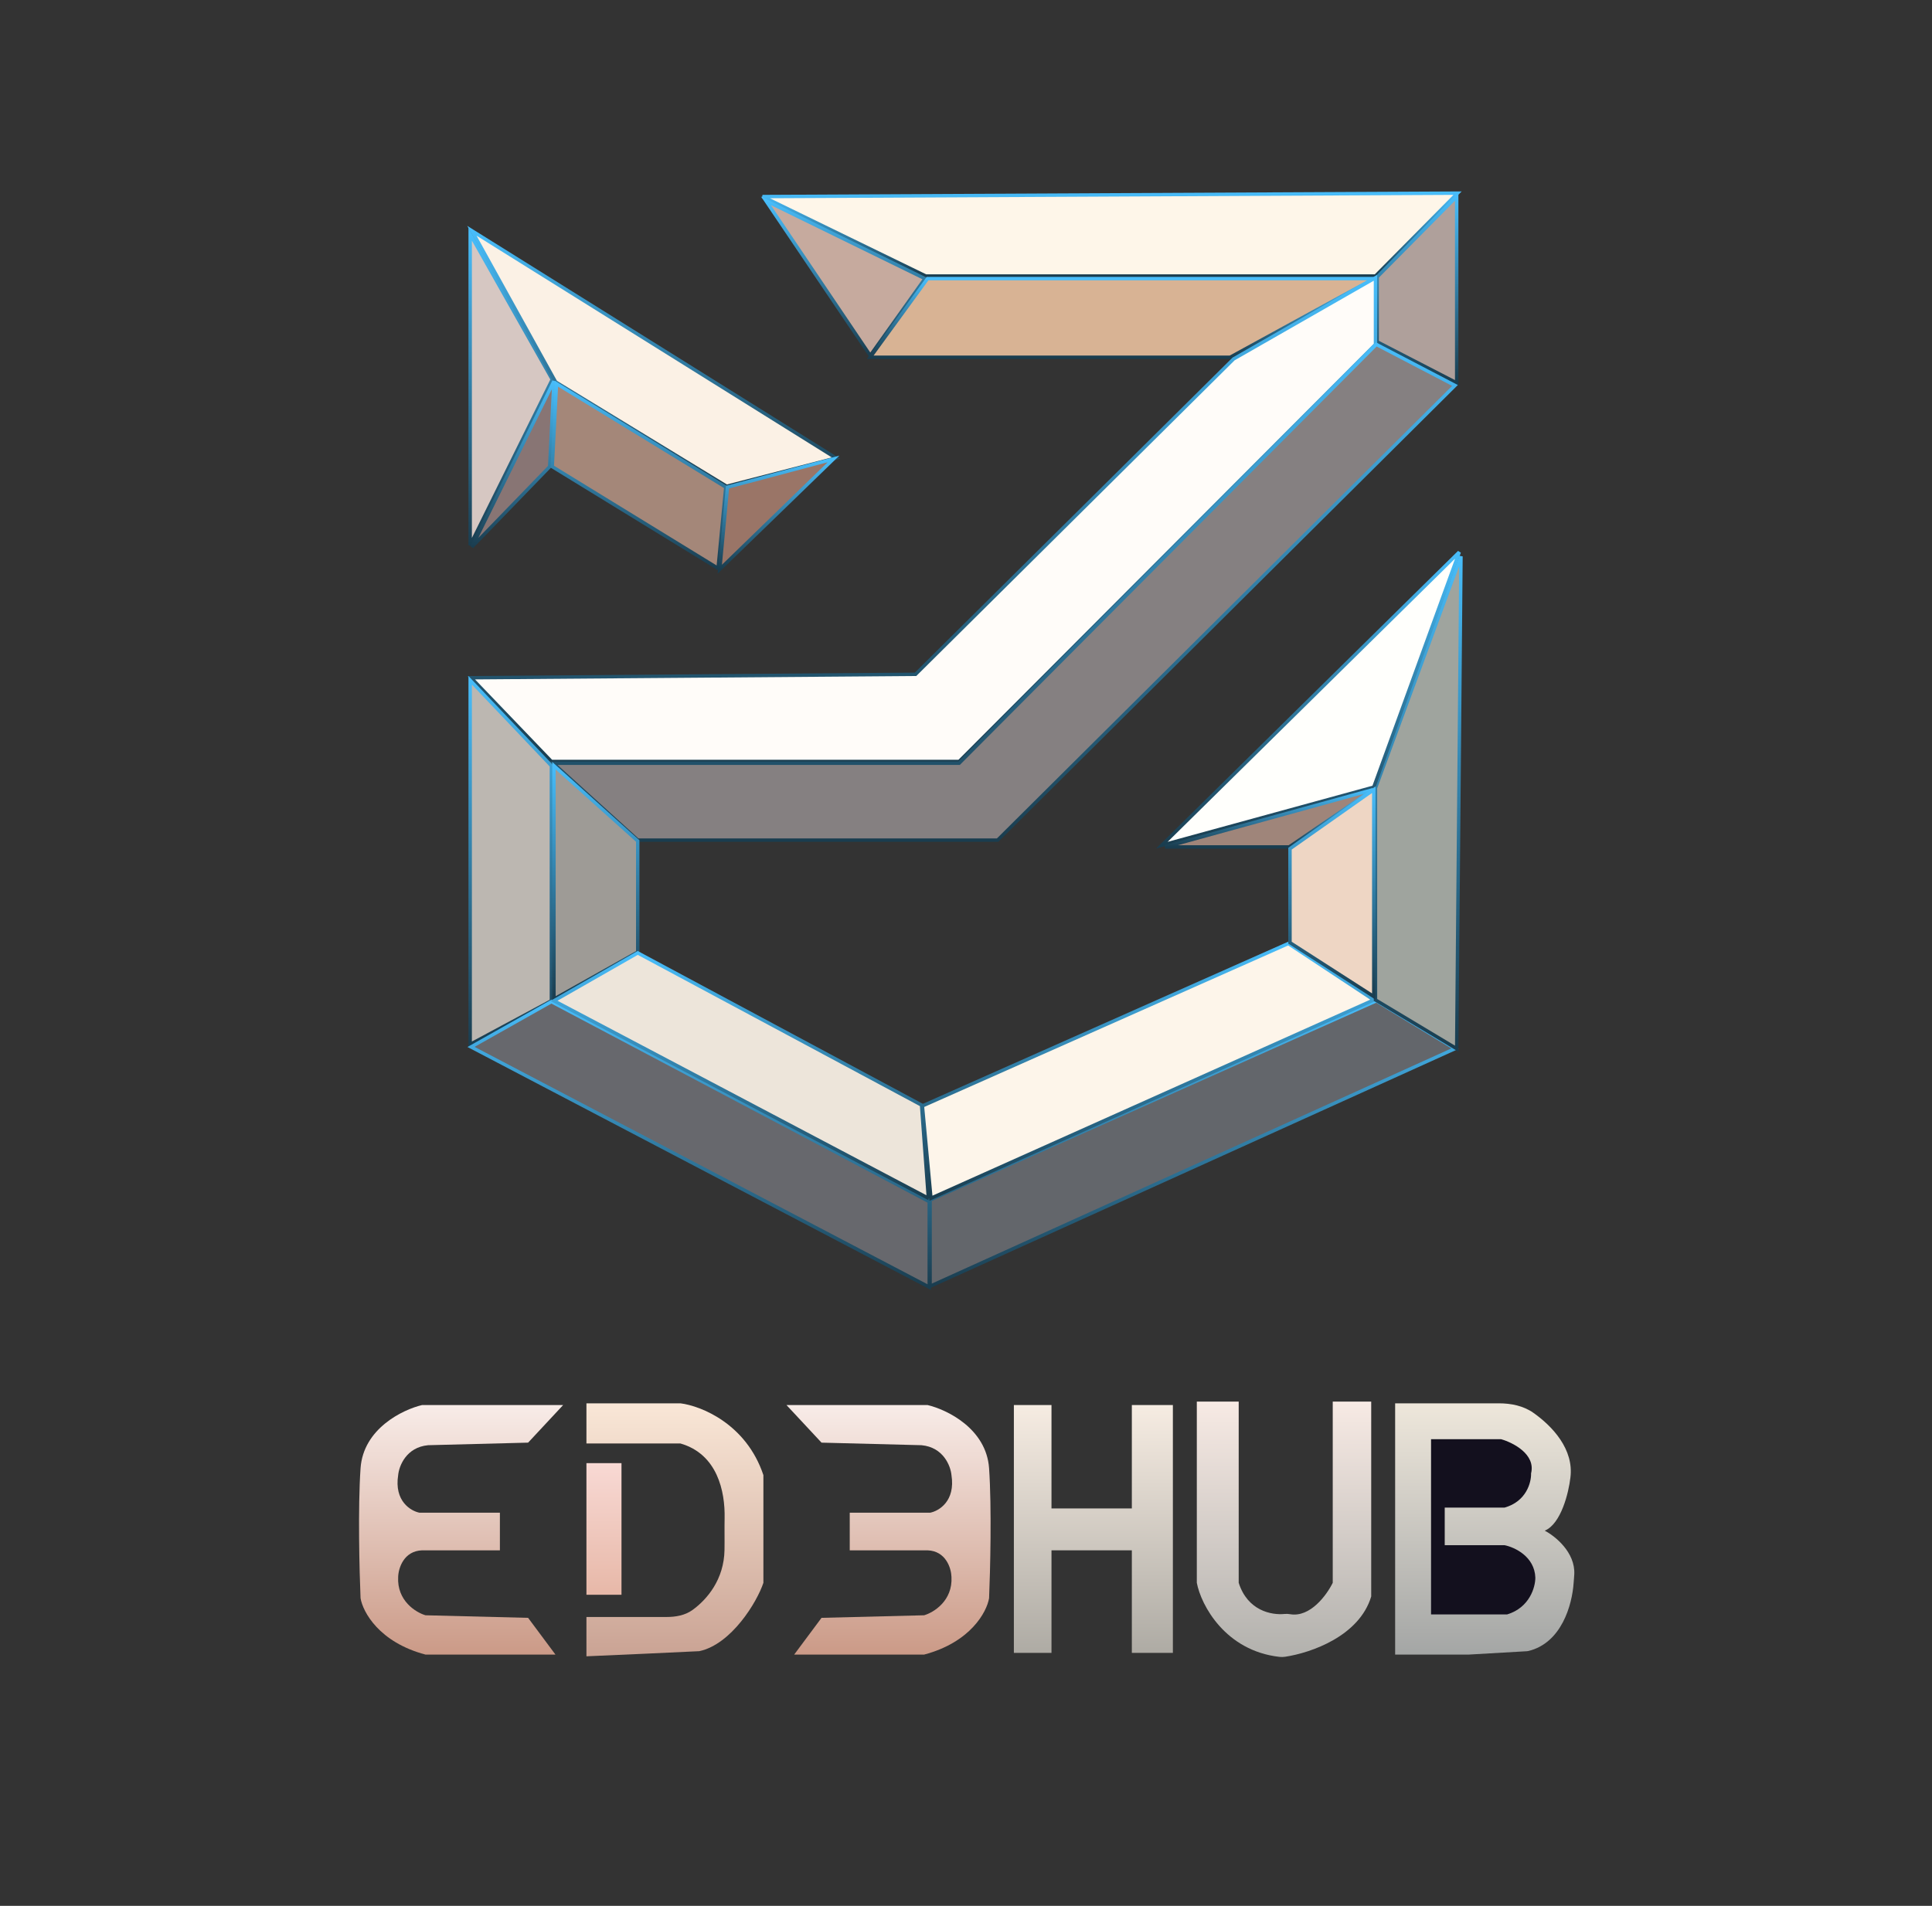 <svg width="1130" height="1115" viewBox="0 0 1130 1115" fill="none" xmlns="http://www.w3.org/2000/svg">
<rect x="0" y="0" width="1130" height="1115" fill="#333333" stroke="none"/>
<path d="M275 137V319L323 222L275 137Z" fill="#D6C7C2" stroke="url(#paint0_linear_252_1897)" stroke-width="2"/>
<path d="M489 268L276 135L325 223.5L425 284.5L489 268Z" fill="#FBF1E5" stroke="url(#paint1_linear_252_1897)" stroke-width="2"/>
<path d="M321.5 273L276 320L324 223L321.5 273Z" fill="#887574" stroke="url(#paint2_linear_252_1897)" stroke-width="2"/>
<path d="M424.5 285L325.5 224.5L323 273L420 332.5L424.5 285Z" fill="#A48779" stroke="url(#paint3_linear_252_1897)" stroke-width="2"/>
<path d="M487.5 268.5L421 333L425.5 285L487.5 268.5Z" fill="#9A7567" stroke="url(#paint4_linear_252_1897)" stroke-width="2"/>
<path d="M852.5 113L446 115L541.5 161.5H804.5L852.5 113Z" fill="#FEF6E9" stroke="url(#paint5_linear_252_1897)" stroke-width="2"/>
<path d="M509 208L448 117.5L541 163L509 208Z" fill="#C6AA9E" stroke="url(#paint6_linear_252_1897)" stroke-width="2"/>
<path d="M719.5 209H509L542.5 163H803.5L719.5 209Z" fill="#D8B394" stroke="url(#paint7_linear_252_1897)" stroke-width="2"/>
<path d="M852 224V115L805.5 162V200L852 224Z" fill="#AFA09B" stroke="url(#paint8_linear_252_1897)" stroke-width="2"/>
<path d="M721.5 210L804.5 162.5V201.5L561 445.5H322.5L275.5 396.5L535.5 394.5L721.5 210Z" fill="#FFFCF9" stroke="url(#paint9_linear_252_1897)" stroke-width="2"/>
<path d="M851 225.5L805 201.5L561 446.5H323.5L373 491.5H478.25H583.5L851 225.5Z" fill="#858081" stroke="url(#paint10_linear_252_1897)" stroke-width="2"/>
<path d="M275 611V398L322.5 448V585.5L275 611Z" fill="#BCB7B1" stroke="url(#paint11_linear_252_1897)" stroke-width="2"/>
<path d="M373 492L324 448V584.5L373 557V492Z" fill="#9E9B96" stroke="url(#paint12_linear_252_1897)" stroke-width="2"/>
<path d="M322.5 586L275.5 612.5L543.5 753V703L322.5 586Z" fill="#67686D" stroke="url(#paint13_linear_252_1897)" stroke-width="2"/>
<path d="M373 557.5L324 585.5L543 701L539 646.5L373 557.5Z" fill="#EDE5DA" stroke="url(#paint14_linear_252_1897)" stroke-width="2"/>
<path d="M805 585.5L544 702V752.5L851 613.5L805 585.5Z" fill="#63666B" stroke="url(#paint15_linear_252_1897)" stroke-width="2"/>
<path d="M753.5 552L539.5 647L544.5 701L803.5 585L753.5 552Z" fill="#FDF5EA" stroke="url(#paint16_linear_252_1897)" stroke-width="2"/>
<path d="M804.5 461V585L852 613.5L854.5 325.5L804.5 461Z" fill="#9FA49E" stroke="url(#paint17_linear_252_1897)" stroke-width="2"/>
<path d="M853.5 323L679.5 494.5L803.5 460.5L853.5 323Z" fill="#FFFFFC" stroke="url(#paint18_linear_252_1897)" stroke-width="2"/>
<path d="M754 495.5H681.5L803 462L754 495.5Z" fill="#9F857A" stroke="url(#paint19_linear_252_1897)" stroke-width="2"/>
<path d="M803.5 462L754.5 496.5V551.5L803.5 583V462Z" fill="#EED6C4" stroke="url(#paint20_linear_252_1897)" stroke-width="2"/>
<path d="M329.383 822L308.883 844L250.383 845.5C237.583 846.7 233.383 857.667 232.883 863C230.483 878.2 240.217 884 245.383 885H292.383V907H246.883C236.083 907.4 233.05 917.5 232.883 922.5C232.083 936.5 243.217 943.333 248.883 945L308.883 946.5L324.883 968H248.883C221.683 960.8 212.217 943 210.883 935C210.217 919.333 209.283 882.2 210.883 859C212.483 835.8 235.55 824.667 246.883 822H329.383Z" fill="url(#paint21_linear_252_1897)"/>
<path d="M363.5 856H343V933H363.5V856Z" fill="url(#paint22_linear_252_1897)"/>
<path d="M343 821V844.5H398C419.585 850.714 424.146 872.505 423.816 888.171C423.685 894.377 423.857 900.631 423.752 906.837C423.465 923.887 413.758 935.598 405.032 941.904C400.672 945.055 395.222 946 389.842 946H343V969L377 967.5L409 966C427.8 962 442.833 937.167 446.5 926V863C436.5 833 410 822.5 398 821H343Z" fill="url(#paint23_linear_252_1897)"/>
<path d="M460 822L480.5 844L539 845.5C551.8 846.7 556 857.667 556.5 863C558.9 878.2 549.167 884 544 885H497V907H542.5C553.3 907.4 556.334 917.5 556.5 922.5C557.3 936.5 546.167 943.333 540.5 945L480.5 946.5L464.5 968H540.5C567.7 960.8 577.167 943 578.5 935C579.167 919.333 580.1 882.2 578.5 859C576.9 835.8 553.834 824.667 542.5 822H460Z" fill="url(#paint24_linear_252_1897)"/>
<path d="M593 822V967H615V907H662V967H686V822H662V882.5H615V822H593Z" fill="url(#paint25_linear_252_1897)"/>
<path d="M700 926V820H724.5V926C729.704 942.355 743.659 945.009 751.358 944.232C752.445 944.123 753.546 944.19 754.623 944.374C766.304 946.373 775.995 933.17 779.5 926V820H802V934C795.058 957.141 766.951 966.956 751.65 969.273C750.552 969.439 749.43 969.459 748.326 969.334C716.699 965.764 702.457 939.104 700 926Z" fill="url(#paint26_linear_252_1897)"/>
<path d="M816 821V968H859L893.088 966.024C893.362 966.008 893.64 965.969 893.907 965.905C913.386 961.207 919.528 938.859 920.393 926.075C920.509 924.361 920.701 922.651 920.777 920.935C921.343 908.224 909.753 898.783 903.5 895.5C913.1 891.5 917.5 873.167 918.5 864.5C920.647 847.934 908.032 834.427 896.847 826.55C890.987 822.423 883.78 821 876.612 821H816Z" fill="url(#paint27_linear_252_1897)"/>
<path d="M837 842V944.5H881.5C894.7 940.5 898 928.5 898 923C897.6 910.6 885.833 905.167 880 904H845V882H880C892.8 878.4 895.667 867.167 895.5 862C898.3 850.8 885 844 878 842H837Z" fill="#13101E"/>
<defs>
<linearGradient id="paint0_linear_252_1897" x1="299" y1="137" x2="299" y2="319" gradientUnits="userSpaceOnUse">
<stop stop-color="#48BDFA"/>
<stop offset="1" stop-color="#1A3D4F"/>
</linearGradient>
<linearGradient id="paint1_linear_252_1897" x1="382.5" y1="135" x2="382.5" y2="284.5" gradientUnits="userSpaceOnUse">
<stop stop-color="#48BDFA"/>
<stop offset="1" stop-color="#1A3D4F"/>
</linearGradient>
<linearGradient id="paint2_linear_252_1897" x1="300" y1="223" x2="300" y2="320" gradientUnits="userSpaceOnUse">
<stop stop-color="#48BDFA"/>
<stop offset="1" stop-color="#1A3D4F"/>
</linearGradient>
<linearGradient id="paint3_linear_252_1897" x1="373.75" y1="224.5" x2="373.75" y2="332.5" gradientUnits="userSpaceOnUse">
<stop stop-color="#48BDFA"/>
<stop offset="1" stop-color="#1A3D4F"/>
</linearGradient>
<linearGradient id="paint4_linear_252_1897" x1="454.25" y1="268.5" x2="454.25" y2="333" gradientUnits="userSpaceOnUse">
<stop stop-color="#48BDFA"/>
<stop offset="1" stop-color="#1A3D4F"/>
</linearGradient>
<linearGradient id="paint5_linear_252_1897" x1="649.25" y1="113" x2="649.25" y2="161.5" gradientUnits="userSpaceOnUse">
<stop stop-color="#48BDFA"/>
<stop offset="1" stop-color="#1A3D4F"/>
</linearGradient>
<linearGradient id="paint6_linear_252_1897" x1="494.5" y1="117.5" x2="494.5" y2="208" gradientUnits="userSpaceOnUse">
<stop stop-color="#48BDFA"/>
<stop offset="1" stop-color="#1A3D4F"/>
</linearGradient>
<linearGradient id="paint7_linear_252_1897" x1="656.25" y1="163" x2="656.25" y2="209" gradientUnits="userSpaceOnUse">
<stop stop-color="#48BDFA"/>
<stop offset="1" stop-color="#1A3D4F"/>
</linearGradient>
<linearGradient id="paint8_linear_252_1897" x1="828.75" y1="115" x2="828.75" y2="224" gradientUnits="userSpaceOnUse">
<stop stop-color="#48BDFA"/>
<stop offset="1" stop-color="#1A3D4F"/>
</linearGradient>
<linearGradient id="paint9_linear_252_1897" x1="540" y1="162.5" x2="540" y2="445.5" gradientUnits="userSpaceOnUse">
<stop stop-color="#48BDFA"/>
<stop offset="1" stop-color="#1A3D4F"/>
</linearGradient>
<linearGradient id="paint10_linear_252_1897" x1="587.25" y1="201.5" x2="587.25" y2="491.5" gradientUnits="userSpaceOnUse">
<stop stop-color="#48BDFA"/>
<stop offset="1" stop-color="#1A3D4F"/>
</linearGradient>
<linearGradient id="paint11_linear_252_1897" x1="298.75" y1="398" x2="298.75" y2="611" gradientUnits="userSpaceOnUse">
<stop stop-color="#48BDFA"/>
<stop offset="1" stop-color="#1A3D4F"/>
</linearGradient>
<linearGradient id="paint12_linear_252_1897" x1="348.5" y1="448" x2="348.5" y2="584.5" gradientUnits="userSpaceOnUse">
<stop stop-color="#48BDFA"/>
<stop offset="1" stop-color="#1A3D4F"/>
</linearGradient>
<linearGradient id="paint13_linear_252_1897" x1="409.5" y1="586" x2="409.5" y2="753" gradientUnits="userSpaceOnUse">
<stop stop-color="#48BDFA"/>
<stop offset="1" stop-color="#1A3D4F"/>
</linearGradient>
<linearGradient id="paint14_linear_252_1897" x1="433.5" y1="557.5" x2="433.5" y2="701" gradientUnits="userSpaceOnUse">
<stop stop-color="#48BDFA"/>
<stop offset="1" stop-color="#1A3D4F"/>
</linearGradient>
<linearGradient id="paint15_linear_252_1897" x1="697.5" y1="585.5" x2="697.5" y2="752.5" gradientUnits="userSpaceOnUse">
<stop stop-color="#48BDFA"/>
<stop offset="1" stop-color="#1A3D4F"/>
</linearGradient>
<linearGradient id="paint16_linear_252_1897" x1="671.5" y1="552" x2="671.5" y2="701" gradientUnits="userSpaceOnUse">
<stop stop-color="#48BDFA"/>
<stop offset="1" stop-color="#1A3D4F"/>
</linearGradient>
<linearGradient id="paint17_linear_252_1897" x1="829.5" y1="325.5" x2="829.5" y2="613.5" gradientUnits="userSpaceOnUse">
<stop stop-color="#48BDFA"/>
<stop offset="1" stop-color="#1A3D4F"/>
</linearGradient>
<linearGradient id="paint18_linear_252_1897" x1="766.5" y1="323" x2="766.5" y2="494.5" gradientUnits="userSpaceOnUse">
<stop stop-color="#48BDFA"/>
<stop offset="1" stop-color="#1A3D4F"/>
</linearGradient>
<linearGradient id="paint19_linear_252_1897" x1="742.25" y1="462" x2="742.25" y2="495.5" gradientUnits="userSpaceOnUse">
<stop stop-color="#48BDFA"/>
<stop offset="1" stop-color="#1A3D4F"/>
</linearGradient>
<linearGradient id="paint20_linear_252_1897" x1="779" y1="462" x2="779" y2="583" gradientUnits="userSpaceOnUse">
<stop stop-color="#48BDFA"/>
<stop offset="1" stop-color="#1A3D4F"/>
</linearGradient>
<linearGradient id="paint21_linear_252_1897" x1="269.692" y1="822" x2="269.692" y2="968" gradientUnits="userSpaceOnUse">
<stop stop-color="#F8ECE8"/>
<stop offset="1" stop-color="#CB9A87"/>
</linearGradient>
<linearGradient id="paint22_linear_252_1897" x1="353.25" y1="856" x2="353.25" y2="933" gradientUnits="userSpaceOnUse">
<stop stop-color="#F8D9D4"/>
<stop offset="1" stop-color="#E7B8A8"/>
</linearGradient>
<linearGradient id="paint23_linear_252_1897" x1="394.75" y1="821" x2="394.75" y2="969" gradientUnits="userSpaceOnUse">
<stop stop-color="#F9E7D7"/>
<stop offset="1" stop-color="#CAA394"/>
</linearGradient>
<linearGradient id="paint24_linear_252_1897" x1="519.692" y1="822" x2="519.692" y2="968" gradientUnits="userSpaceOnUse">
<stop stop-color="#F8ECE8"/>
<stop offset="1" stop-color="#CB9A87"/>
</linearGradient>
<linearGradient id="paint25_linear_252_1897" x1="639.5" y1="822" x2="639.5" y2="967" gradientUnits="userSpaceOnUse">
<stop stop-color="#F6ECE2"/>
<stop offset="1" stop-color="#AEABA4"/>
</linearGradient>
<linearGradient id="paint26_linear_252_1897" x1="751" y1="820" x2="751" y2="969.5" gradientUnits="userSpaceOnUse">
<stop stop-color="#F7EAE4"/>
<stop offset="1" stop-color="#B2B1AD"/>
</linearGradient>
<linearGradient id="paint27_linear_252_1897" x1="868.399" y1="821" x2="868.399" y2="968" gradientUnits="userSpaceOnUse">
<stop stop-color="#EEE7DB"/>
<stop offset="1" stop-color="#A4A6A5"/>
</linearGradient>
</defs>
</svg>
